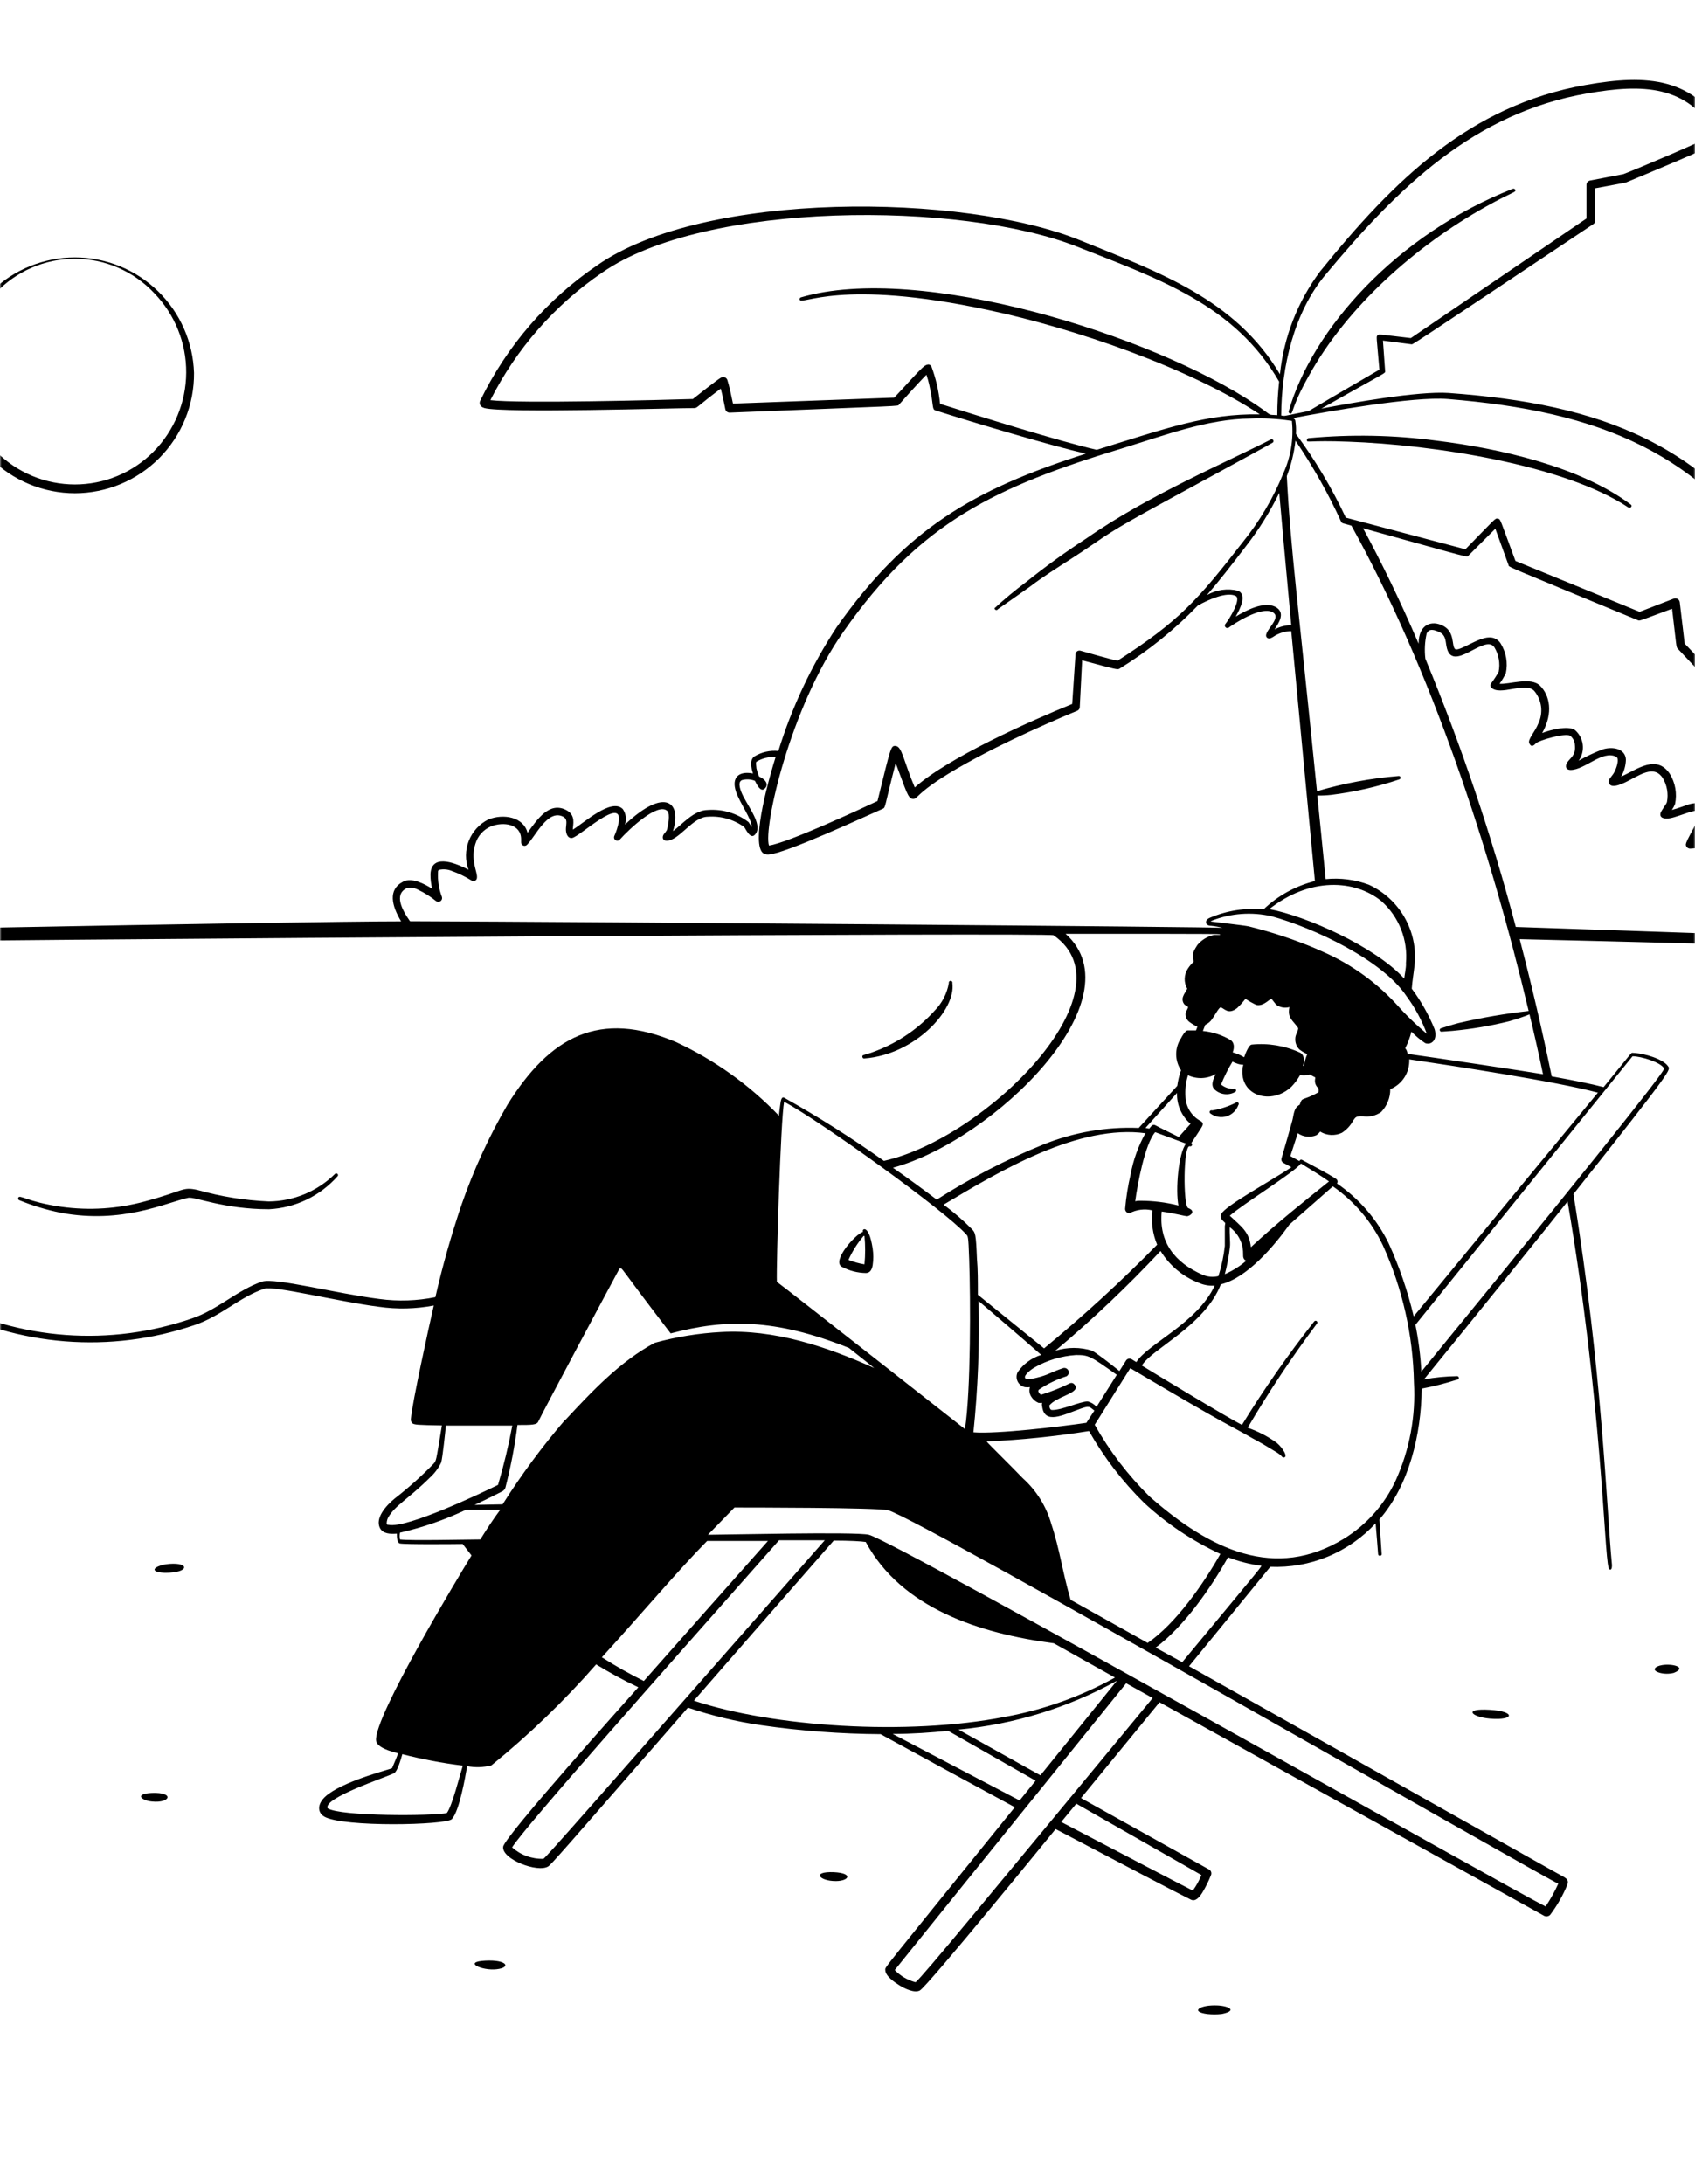 <svg width="510" height="657" viewBox="0 0 510 657" fill="none" xmlns="http://www.w3.org/2000/svg">
<mask id="mask0_127_1169" style="mask-type:alpha" maskUnits="userSpaceOnUse" x="0" y="0" width="510" height="657">
<rect width="510" height="656.368" rx="15" fill="white"/>
</mask>
<g mask="url(#mask0_127_1169)">
<path fill-rule="evenodd" clip-rule="evenodd" d="M18.305 364.881C36.812 368.321 49.885 361.853 56.627 360.374C58.588 359.961 67.257 363.814 80.948 363.814C84.877 363.614 88.726 362.632 92.27 360.925C95.815 359.218 98.982 356.82 101.588 353.873C102.035 353.357 101.209 352.703 100.762 353.219C95.455 358.445 88.326 361.405 80.879 361.475C73.638 361.161 66.457 360.006 59.482 358.035C54.769 356.969 55.492 358.276 43.555 361.475C35.401 363.696 26.883 364.246 18.512 363.092C7.916 361.578 5.921 359.205 5.474 360.409C5.428 360.541 5.435 360.686 5.492 360.814C5.55 360.942 5.654 361.043 5.784 361.097C9.829 362.75 14.021 364.017 18.305 364.881ZM260.172 318.441C275.342 317.237 287.692 303.855 286.556 295.771C286.577 295.69 286.579 295.605 286.562 295.523C286.545 295.44 286.51 295.363 286.458 295.297C286.407 295.231 286.341 295.177 286.265 295.14C286.19 295.103 286.107 295.084 286.023 295.084C285.939 295.084 285.857 295.103 285.781 295.14C285.706 295.177 285.64 295.231 285.589 295.297C285.537 295.363 285.501 295.44 285.484 295.523C285.467 295.605 285.469 295.69 285.49 295.771C284.94 298.937 283.426 301.856 281.156 304.13C276.42 309.374 270.532 313.449 263.956 316.033C259.931 317.649 259.346 317.202 259.484 317.993C259.49 318.073 259.514 318.149 259.554 318.218C259.595 318.286 259.65 318.344 259.717 318.387C259.784 318.431 259.859 318.458 259.938 318.467C260.017 318.476 260.097 318.467 260.172 318.441ZM-32.641 375.854C-32.509 375.809 -32.4 375.712 -32.339 375.586C-32.278 375.461 -32.269 375.316 -32.314 375.183C-32.36 375.051 -32.456 374.942 -32.582 374.881C-32.708 374.82 -32.853 374.811 -32.985 374.857C-41.464 376.693 -50.237 376.693 -58.716 374.857C-62.363 373.928 -62.569 373.171 -62.947 373.859C-63.014 373.979 -63.033 374.12 -63.002 374.254C-62.97 374.387 -62.889 374.504 -62.776 374.581C-54.76 380.361 -41.379 380.12 -32.641 375.854ZM388.105 124.39C389.241 124.769 388.105 123.221 393.781 113.107C405.305 92.226 426.014 73.925 447.032 62.195C455.529 57.448 456.252 57.929 455.908 57.069C455.841 56.944 455.731 56.846 455.598 56.795C455.465 56.745 455.319 56.744 455.185 56.794C420.132 70.554 394.813 99.106 387.761 123.702C387.735 123.77 387.722 123.842 387.725 123.915C387.729 123.987 387.747 124.058 387.779 124.123C387.812 124.188 387.858 124.245 387.914 124.291C387.97 124.337 388.035 124.371 388.105 124.39ZM490.686 151.807C475.447 140.386 451.298 134.917 432.206 132.577C419.456 130.879 406.554 130.625 393.747 131.821C393.675 131.825 393.604 131.844 393.539 131.875C393.474 131.907 393.415 131.951 393.367 132.006C393.32 132.06 393.283 132.123 393.259 132.192C393.236 132.261 393.226 132.333 393.231 132.405C393.231 133.334 393.437 132.405 405.752 132.887C431.002 133.781 470.562 139.767 489.929 152.667C490.652 153.045 491.271 152.185 490.686 151.807ZM371.8 331.788C369.568 332.91 367.178 333.687 364.713 334.093C364.65 334.063 364.582 334.047 364.512 334.044C364.442 334.041 364.373 334.052 364.307 334.076C364.242 334.099 364.182 334.136 364.13 334.183C364.079 334.23 364.037 334.287 364.008 334.351C363.979 334.414 363.962 334.482 363.959 334.552C363.956 334.622 363.967 334.691 363.991 334.757C364.015 334.822 364.052 334.882 364.099 334.934C364.146 334.985 364.203 335.026 364.266 335.056C364.95 335.554 365.741 335.886 366.576 336.025C367.411 336.163 368.267 336.105 369.076 335.855C369.884 335.604 370.623 335.168 371.233 334.581C371.844 333.995 372.309 333.274 372.591 332.476C372.682 332.371 372.728 332.234 372.718 332.095C372.709 331.957 372.644 331.827 372.539 331.736C372.434 331.645 372.298 331.599 372.159 331.609C372.02 331.618 371.891 331.683 371.8 331.788ZM-50.942 483.32C-57.444 483.905 -56.308 486.76 -49.807 485.865C-43.305 484.971 -46.779 482.941 -50.942 483.32ZM50.951 470.523C50.268 470.576 49.589 470.679 48.921 470.833C45.206 471.865 46.032 473.137 49.712 473.206C56.868 473.241 57.281 470.041 50.951 470.523ZM-54.451 557.899C-57.272 557.899 -60.849 559.447 -56.171 560.41C-55.03 560.579 -53.871 560.579 -52.731 560.41C-47.88 559.241 -51.905 557.83 -54.451 557.899ZM45.688 539.426C40.356 539.667 42.489 541.697 45.688 542.006C51.261 542.591 52.636 539.151 45.688 539.426ZM145.998 589.891C139.118 590.235 144.966 592.987 149.438 592.471C153.91 591.955 152.568 589.547 145.998 589.891ZM250.918 563.265C244.038 562.99 246.48 565.983 251.537 565.949C255.493 565.914 256.835 563.575 250.918 563.265ZM365.367 603.341C360.861 603.341 358.177 605.233 363.234 605.921C364.675 606.076 366.128 606.076 367.569 605.921C372.797 604.889 369.392 603.273 365.367 603.341ZM448.305 517.066C455.805 517.685 455.977 514.865 448.305 514.417C440.015 513.901 442.767 516.619 448.305 517.066ZM500.112 500.967C497.979 501.311 496.672 502.515 499.458 503.306C500.824 503.65 502.254 503.65 503.621 503.306C507.749 501.655 503.311 500.451 500.112 500.967ZM22.537 148.401C27.27 148.392 31.955 147.448 36.323 145.622C40.69 143.796 44.653 141.124 47.984 137.761C51.316 134.398 53.949 130.409 55.733 126.025C57.518 121.64 58.418 116.946 58.381 112.213C58.093 102.894 54.188 94.053 47.494 87.563C40.8 81.073 31.843 77.444 22.519 77.444C13.196 77.444 4.239 81.073 -2.455 87.563C-9.149 94.053 -13.054 102.894 -13.343 112.213C-13.379 116.949 -12.478 121.646 -10.692 126.033C-8.905 130.419 -6.269 134.41 -2.934 137.773C0.401 141.137 4.368 143.808 8.74 145.632C13.111 147.456 17.8 148.397 22.537 148.401ZM-1.372 88.236C1.689 84.959 5.391 82.346 9.504 80.56C13.616 78.773 18.052 77.852 22.537 77.852C27.02 77.852 31.457 78.773 35.569 80.56C39.682 82.346 43.384 84.959 46.444 88.236C52.64 94.642 56.08 103.219 56.029 112.131C55.977 121.043 52.438 129.58 46.169 135.914C43.074 139.032 39.392 141.507 35.336 143.196C31.28 144.885 26.93 145.754 22.537 145.754C18.143 145.754 13.793 144.885 9.737 143.196C5.681 141.507 1.999 139.032 -1.096 135.914C-7.365 129.58 -10.904 121.043 -10.956 112.131C-11.007 103.219 -7.567 94.642 -1.372 88.236ZM388.621 126.764L388.587 126.695V126.729L388.621 126.764ZM300.282 183.249C300.282 183.249 309.123 177.091 309.845 176.541C313.595 173.651 318.204 170.761 321.885 168.388C331.689 162.093 331.311 161.508 344.417 154.249C348.201 152.117 380.159 134.813 382.945 133.162C383.055 133.085 383.133 132.97 383.164 132.839C383.195 132.708 383.177 132.571 383.114 132.452C383.05 132.334 382.946 132.242 382.819 132.196C382.693 132.149 382.555 132.15 382.429 132.199C369.804 138.701 345.243 149.124 326.977 161.921C320.671 166.016 314.575 170.425 308.71 175.13C305.425 177.581 302.267 180.199 299.25 182.973C299.248 183.096 299.287 183.216 299.361 183.314C299.435 183.412 299.54 183.482 299.659 183.514C299.777 183.546 299.903 183.537 300.016 183.489C300.129 183.441 300.223 183.356 300.282 183.249ZM253.326 381.152C255.542 382.331 258.006 382.968 260.516 383.009C261.616 383.009 262.339 382.218 262.58 380.601C262.821 378.971 262.821 377.313 262.58 375.682C261.41 367.908 259.14 369.8 259.656 370.625C257.454 371.21 250.092 379.466 253.326 381.152ZM259.862 371.829C259.9 371.845 259.941 371.854 259.983 371.854C260.024 371.854 260.065 371.845 260.103 371.829C260.384 374.678 260.384 377.547 260.103 380.395C258.451 380.134 256.835 379.684 255.287 379.053C256.462 376.441 258.003 374.008 259.862 371.829Z" fill="black"/>
<path fill-rule="evenodd" clip-rule="evenodd" d="M441.907 167.08L449.923 159.065L453.879 169.969C454.154 170.726 451.333 169.419 492.785 186.585C493.439 186.86 493.026 186.86 503.105 183.145C504.481 194.875 504.343 194.669 504.79 195.15C507.543 198.074 529.215 221.088 532.311 223.737C538.193 228.931 551.059 192.261 538.709 172.756C513.666 133.368 481.88 121.569 435.853 118.232C426.771 117.613 406.544 121.225 397.566 122.945C417.724 111.489 416.83 112.453 416.761 111.593L416.107 102.477L424.639 103.577C425.189 103.577 421.646 105.985 479.3 67.492C480.126 66.941 479.919 67.492 479.919 56.656C487.969 55.142 488.967 55.005 489.311 54.867C492.338 53.594 516.108 43.825 518.757 41.898C519.082 41.704 519.321 41.392 519.423 41.028C519.526 40.663 519.484 40.273 519.307 39.937C509.847 23.288 495.709 22.256 477.133 25.558C442.182 31.716 419.41 54.213 397.222 81.63C390.463 90.667 386.279 101.366 385.113 112.59C371.663 89.955 348.615 81.871 324.844 72.239C289.859 58.101 211.909 57.241 179.711 79.807C164.598 90.072 152.45 104.13 144.485 120.571C144.21 121.121 144.141 122.325 145.758 122.773C151.503 124.355 202.999 122.773 208.985 122.773C209.811 122.773 209.845 122.188 216.863 116.925C217.344 118.748 217.929 121.465 218.239 123.117C218.303 123.42 218.474 123.69 218.72 123.879C218.966 124.068 219.27 124.164 219.58 124.149C273.244 121.981 269.976 122.291 270.492 121.741C270.492 121.741 276.168 115.308 278.748 112.762C279.078 113.721 279.353 114.697 279.574 115.686C281.053 122.188 280.296 123.117 281.5 123.495C292.302 126.935 315.281 133.815 326.702 136.498C292.783 147.3 272.556 159.168 251.744 188.683C244.174 200.215 238.268 212.757 234.2 225.938C231.677 225.689 229.141 226.268 226.976 227.589C225.497 228.587 226.013 231.029 226.563 232.715C222.332 231.889 220.027 233.85 221.438 238.15C222.573 241.59 226.185 246.372 226.185 248.814C225.944 248.47 225.359 247.507 225.222 247.335C221.744 244.673 217.413 243.375 213.044 243.689C208.779 243.689 205.304 248.023 202.483 250.053C205.201 241.521 200.282 236.568 188.035 248.092C188.307 247.316 188.389 246.487 188.275 245.673C188.162 244.86 187.855 244.085 187.382 243.413C183.942 239.973 175.686 247.61 172.349 249.605C172.349 248.195 173.415 245.237 170.319 243.689C165.331 241.177 161.788 246.269 158.727 250.569C157.557 245.787 151.503 244.721 146.927 246.544C144.244 247.89 142.153 250.179 141.055 252.973C139.956 255.766 139.928 258.867 140.976 261.68C135.851 258.997 129.762 257.242 129.521 263.021C129.51 264.494 129.683 265.961 130.037 267.39C127.629 265.877 123.914 263.95 121.368 265.223C116.552 267.665 117.928 272.585 120.68 277.194C90.58 277.194 -90.777 280.634 -106.36 281.494C-106.647 281.561 -106.903 281.724 -107.086 281.955C-107.269 282.186 -107.369 282.472 -107.369 282.767C-107.369 283.062 -107.269 283.348 -107.086 283.579C-106.903 283.81 -106.647 283.973 -106.36 284.04C44.175 282.182 315.591 280.6 317.001 281.391C341.081 298.109 296.705 342.451 265.951 349.262C256.301 342.397 246.288 336.059 235.955 330.273C235.095 329.826 234.923 331.271 234.785 332.234C234.647 333.197 234.51 334.229 234.372 335.674C225.515 326.434 215.017 318.921 203.412 313.521C180.502 303.82 165.572 311.629 152.672 332.406C147.133 341.916 142.525 351.939 138.912 362.334C135.796 371.503 133.156 380.826 131 390.267C125.463 391.387 119.777 391.573 114.179 390.817C101.313 389.201 82.668 384.316 78.85 385.589C71.488 388.065 65.399 394.12 57.763 396.665C45.544 400.889 32.593 402.579 19.7 401.632C6.807 400.686 -5.758 397.123 -17.229 391.161C-20.669 389.51 -42.548 396.39 -47.501 397.422C-59.748 399.899 -90.949 392.193 -108.837 378.846C-108.951 378.79 -109.082 378.775 -109.206 378.805C-109.33 378.834 -109.44 378.906 -109.517 379.007C-109.594 379.109 -109.634 379.234 -109.629 379.362C-109.624 379.489 -109.575 379.611 -109.49 379.706C-91.327 393.466 -59.885 401.378 -47.192 398.901C-44.096 398.282 -20.36 391.505 -18.021 392.675C-6.352 398.82 6.447 402.523 19.595 403.559C32.743 404.594 45.964 402.939 58.451 398.695C66.431 396.046 72.211 390.129 79.572 387.721C82.496 386.758 101.795 391.609 113.972 393.157C119.47 393.953 125.063 393.826 130.519 392.778C129.005 399.349 123.983 422.293 123.639 426.8C123.598 427.035 123.607 427.276 123.666 427.508C123.726 427.739 123.833 427.955 123.983 428.141C124.567 428.692 125.668 428.726 132.961 428.864C131.103 440.216 131.275 439.356 130.45 440.388C126.791 444.156 122.871 447.662 118.719 450.88C116.139 453.013 112.837 456.693 114.316 459.721C115.211 461.475 117.447 461.578 119.407 461.406C119.407 462.335 119.407 464.124 120.302 464.365C121.815 464.709 136.676 464.571 139.222 464.537L141.871 467.977C138.052 474.169 112.527 516.446 113.147 523.636C113.353 525.769 117.515 526.904 119.786 527.523C119.339 528.693 118.891 529.862 118.479 530.757C118.066 531.651 118.135 531.685 117.963 531.961C117.791 532.236 104.822 535.401 98.939 539.666C95.087 542.418 95.499 545.377 97.563 546.546C103.205 549.814 134.234 549.126 135.954 547.303C138.224 544.895 139.979 534.678 140.563 531.376C142.982 531.836 145.473 531.754 147.856 531.135C159.202 521.922 169.744 511.761 179.367 500.76C183.357 503.202 187.588 505.541 192.06 507.64C188.62 511.527 151.778 552.601 151.399 555.593C150.883 559.343 161.719 563.505 164.919 561.545C165.882 560.925 168.359 558.105 206.99 513.763C214.175 516.196 221.567 517.969 229.075 519.061C240.959 520.77 252.947 521.666 264.954 521.744C278.507 529.174 294.882 538.084 305.339 543.725C264.403 594.362 266.364 591.713 266.364 592.677C266.364 594.5 269.082 596.357 270.63 597.321C272.178 598.284 275.136 599.729 276.753 598.869C279.127 597.561 315.797 552.532 317.62 550.296C337.228 560.616 353.878 569.353 358.281 571.521C359.691 572.243 360.861 570.833 361.721 569.491C362.772 567.761 363.67 565.942 364.404 564.056C364.502 563.765 364.498 563.449 364.392 563.161C364.285 562.873 364.083 562.63 363.819 562.473L325.257 540.973L348.89 512.146L464.68 576.44C464.966 576.563 465.281 576.599 465.587 576.544C465.893 576.489 466.176 576.345 466.4 576.13C468.534 573.308 470.292 570.221 471.629 566.945C472.042 565.673 471.354 565.225 470.494 564.675C470.322 564.675 401.9 526.078 357.765 501.31L382.223 471.382C388.136 471.629 394.032 470.588 399.502 468.331C404.973 466.074 409.888 462.655 413.906 458.31C414.25 462.301 414.491 465.465 414.663 467.667C414.693 467.785 414.762 467.89 414.858 467.965C414.955 468.04 415.074 468.081 415.196 468.081C415.318 468.081 415.437 468.04 415.533 467.965C415.63 467.89 415.699 467.785 415.729 467.667C415.523 464.227 415.282 460.787 415.041 457.141C424.019 446.821 427.631 431.513 427.769 417.787C431.379 417.113 434.941 416.205 438.433 415.069C438.57 415.069 438.701 415.015 438.798 414.918C438.895 414.822 438.949 414.69 438.949 414.553C438.949 414.417 438.895 414.285 438.798 414.189C438.701 414.092 438.57 414.037 438.433 414.037C435.087 414.081 431.75 414.403 428.457 415.001C442.699 397.56 467.467 366.841 471.663 361.474C481.983 421.743 482.671 467.461 483.978 471.554C483.978 472.277 485.011 472.827 485.011 471.107C485.026 471.016 485.026 470.923 485.011 470.832C483.325 453.219 482.155 412.868 473.418 359.273C503.931 320.848 502.589 321.914 501.901 320.813C500.525 318.715 495.021 316.892 491.168 316.754C490.79 316.754 491.478 316.032 482.499 327.074C478.819 326.111 473.383 325.01 466.882 323.841C464.061 310.081 460.896 296.561 457.25 282.561C533.239 284.349 529.146 284.659 529.73 283.696L533.48 284.04C533.561 284.061 533.646 284.063 533.728 284.046C533.811 284.028 533.888 283.993 533.954 283.941C534.02 283.89 534.074 283.824 534.111 283.749C534.148 283.673 534.167 283.591 534.167 283.507C534.167 283.423 534.148 283.34 534.111 283.265C534.074 283.189 534.02 283.123 533.954 283.072C533.888 283.02 533.811 282.985 533.728 282.968C533.646 282.951 533.561 282.953 533.48 282.973L529.696 282.629C529.868 277.641 529.146 272.619 524.433 270.899C527.357 269.454 532.138 267.459 530.178 263.778C528.217 260.097 523.298 264.019 521.337 263.778C520.993 261.508 524.777 254.181 517.897 252.461C515.381 252.443 512.867 252.558 510.363 252.805C511.636 250.5 514.147 246.406 513.803 243.895C513.494 242.278 512.118 241.005 508.368 241.934C507.611 242.141 504.928 243.207 503.036 243.689C503.419 243.128 503.742 242.528 503.999 241.9C504.653 238.782 504.087 235.532 502.417 232.818C498.426 226.867 492.613 231.442 487.763 233.678C488.667 232.106 489.164 230.332 489.207 228.518C489.035 225.285 485.389 224.528 482.327 225.422C479.799 226.375 477.349 227.525 475 228.862C476.003 227.455 476.439 225.722 476.223 224.007C476.006 222.292 475.152 220.722 473.831 219.609C471.732 218.233 466.434 219.609 464.027 220.537C467.467 214.414 466.228 209.151 463.407 206.33C460.587 203.509 454.085 205.986 451.195 205.711C451.923 204.705 452.556 203.634 453.087 202.512C453.74 199.438 453.173 196.231 451.505 193.568C451.141 192.992 450.631 192.523 450.026 192.209C449.422 191.895 448.745 191.747 448.065 191.779C444.625 191.779 438.743 196.32 437.745 195.219C436.747 194.118 437.745 190.197 434.305 188.339C430.865 186.481 426.84 187.72 426.84 193.671C420.958 179.911 415.247 168.421 410.122 158.927C443.696 168.215 441.288 167.768 441.907 167.08ZM134.44 545.48C130.587 546.374 102.311 546.546 98.561 544.035C97.254 540.87 116.174 534.747 118.582 533.474C119.579 532.924 120.543 529.518 121.059 527.764C127.042 529.312 133.121 530.461 139.256 531.204C138.465 533.681 136.023 543.485 134.44 545.48ZM398.701 82.8C420.889 56.105 443.696 33.986 477.58 28.104C494.436 25.18 507.474 25.558 516.383 40.213C511.808 42.689 493.267 50.533 488.451 52.39L478.406 54.317C478.111 54.378 477.845 54.537 477.652 54.768C477.458 54.999 477.348 55.288 477.339 55.589V65.737L424.501 101.72C414.628 100.585 414.938 100.481 414.491 100.894C414.043 101.307 414.147 100.894 415.041 111.214C412.702 112.59 401.831 118.885 393.782 123.667C385.079 125.387 387.074 125.181 385.491 125.009C385.56 110.423 389.344 94.049 398.701 82.8ZM282.842 121.5C282.473 117.665 281.606 113.896 280.262 110.285C280.181 110.126 280.064 109.987 279.921 109.88C279.778 109.773 279.612 109.699 279.436 109.666C278.645 109.666 278.026 110.182 277.372 110.801C275.171 112.9 270.492 118.197 269.047 119.642L220.543 121.431C220.234 119.883 219.374 115.858 218.858 114.345C218.798 114.156 218.696 113.983 218.56 113.839C218.423 113.695 218.256 113.584 218.07 113.515C217.885 113.445 217.686 113.419 217.488 113.437C217.291 113.456 217.101 113.519 216.931 113.622C215.865 114.173 209.432 119.298 208.469 120.055C199.559 120.33 156.353 121.465 147.547 120.399C155.337 104.965 166.912 91.757 181.19 82.009C212.115 60.44 289.24 60.44 324.053 74.2C348.408 83.832 371.491 91.606 384.872 114.826C384.501 118.173 384.318 121.538 384.322 124.905C381.054 124.665 383.324 125.421 377.82 121.706C346.86 100.825 276.547 78.947 240.977 89.473C240.842 89.514 240.728 89.604 240.658 89.725C240.588 89.847 240.566 89.99 240.599 90.127C241.149 92.088 252.329 83.625 297.427 93.292C323.331 98.796 358.075 110.767 379.059 124.665C363.063 124.424 351.057 128.827 329.97 135.329C319.478 132.989 293.024 124.733 282.842 121.5ZM253.808 190.025C276.856 157.035 299.56 146.44 338.329 134.675C350.335 130.994 363.544 126.006 376.169 125.937C380.193 125.763 384.224 125.971 388.209 126.557C388.209 126.557 388.828 126.557 388.725 126.763C389.255 132.105 388.365 137.493 386.145 142.381C383.09 149.899 378.94 156.924 373.83 163.227C360.448 180.427 354.807 186.894 336.231 198.797C334.27 198.384 326.943 196.32 325.085 195.769C324.916 195.723 324.739 195.715 324.567 195.746C324.395 195.777 324.232 195.846 324.09 195.948C323.948 196.05 323.831 196.183 323.747 196.337C323.663 196.491 323.615 196.661 323.606 196.836L322.608 211.8C309.983 216.925 285.353 227.899 275.239 236.912C271.799 228.828 271.421 224.425 269.357 224.425C268.05 224.425 268.05 224.631 264.025 241.005C258.831 243.448 237.09 253.561 231.379 254.387C229.625 249.158 237.64 212.969 253.808 190.025ZM383.634 182.525C380.194 180.874 374.931 183.626 371.8 185.518C373.176 183.076 375.24 179.017 372.557 177.744C369.365 176.937 365.984 177.406 363.131 179.051C366.743 174.889 370.424 170.176 374.999 164.19C378.834 159.244 382.154 153.919 384.906 148.297C385.56 155.9 386.833 169.935 388.519 188.064C386.767 188.113 385.049 188.56 383.496 189.371C384.528 187.72 387.143 184.28 383.634 182.525ZM123.363 277.16C120.921 273.72 118.547 269.145 122.297 267.253C123.454 266.938 124.688 267.086 125.737 267.665C127.693 268.586 129.529 269.742 131.207 271.105C131.401 271.25 131.636 271.329 131.878 271.331C132.12 271.332 132.356 271.256 132.552 271.114C132.748 270.972 132.893 270.771 132.967 270.541C133.04 270.31 133.038 270.062 132.961 269.833C132.05 267.466 131.651 264.934 131.791 262.402C131.791 262.058 131.791 261.783 132.239 261.68C133.498 261.424 134.805 261.556 135.988 262.058C138.049 262.788 140.022 263.746 141.871 264.913C142.048 265.016 142.25 265.07 142.455 265.07C142.661 265.07 142.862 265.016 143.04 264.913C144.795 263.778 141.114 259.616 143.04 253.871C143.382 252.712 143.976 251.642 144.779 250.738C145.581 249.834 146.573 249.119 147.684 248.642C151.571 247.094 156.766 247.954 156.8 252.461V253.424C156.796 253.633 156.855 253.839 156.971 254.013C157.086 254.188 157.251 254.323 157.445 254.402C157.64 254.48 157.853 254.498 158.057 254.452C158.261 254.406 158.447 254.3 158.589 254.146C161.169 251.566 164.781 243.413 169.391 245.684C170.801 246.406 170.388 247.61 170.285 249.124C170.182 250.637 170.732 252.289 172.108 252.117C174.31 251.841 187.416 239.251 186.178 247.266C185.898 248.762 185.436 250.218 184.802 251.601C184.727 251.811 184.725 252.04 184.796 252.251C184.867 252.462 185.007 252.644 185.193 252.767C185.379 252.889 185.601 252.946 185.823 252.928C186.045 252.91 186.255 252.818 186.419 252.667C189.274 249.468 198.011 241.212 200.832 244.033C201.692 244.893 201.039 248.539 200.626 249.777C200.372 250.21 200.072 250.614 199.731 250.981C199.112 251.91 199.422 252.942 200.557 252.942C204.375 252.942 208.366 245.718 213.01 245.718C216.895 245.44 220.755 246.536 223.915 248.814C224.259 249.158 225.703 252.598 227.079 251.188C229.659 248.642 225.703 243.551 223.639 239.595C222.917 238.15 221.713 235.364 223.227 234.71C224.522 234.352 225.898 234.424 227.148 234.917C227.767 236.189 228.868 238.357 230.038 237.325C231.207 236.293 230.863 234.779 228.387 233.609C228.056 232.818 227.791 232.002 227.595 231.167C227.595 230.685 227.32 229.447 227.595 229.172C229.333 228.125 231.35 227.633 233.375 227.761C231.827 232.646 225.875 252.942 229.453 256.554C229.931 256.957 230.549 257.155 231.173 257.105C236.264 256.864 260.929 245.34 265.573 243.345C266.536 242.897 265.986 243.104 269.495 229.585C272.694 237.978 273.141 240.352 274.758 240.386C276.375 240.421 275.549 237.737 293.953 227.899C308.126 220.331 324.087 213.864 324.087 213.864C324.302 213.782 324.49 213.642 324.629 213.46C324.769 213.278 324.855 213.06 324.879 212.832L325.601 198.659C335.921 201.445 336.265 201.549 336.85 201.17C345.469 195.853 353.385 189.473 360.414 182.181C363.854 180.255 369.186 177.985 371.8 179.292C373.555 180.186 369.977 186.172 368.635 187.823C368.553 187.967 368.521 188.134 368.543 188.298C368.565 188.463 368.641 188.615 368.758 188.732C368.875 188.85 369.028 188.925 369.192 188.947C369.356 188.969 369.523 188.937 369.667 188.855C371.353 187.617 379.299 182.388 382.808 184.142C386.317 185.897 379.196 190.506 381.363 191.951C382.017 192.364 382.842 191.779 383.565 191.297C385.064 190.4 386.772 189.914 388.519 189.887C390.514 210.871 392.99 237.118 395.639 265.085C389.84 266.528 384.517 269.456 380.194 273.582C374.677 273.083 369.122 273.957 364.026 276.128C362.237 276.885 362.65 278.57 364.439 278.536C364.026 278.536 365.471 278.536 367.879 279.155C368.773 278.88 178.472 277.332 123.363 277.16ZM385.939 349.744C385.939 349.744 387.074 350.329 388.553 351.189C382.361 355.317 368.739 362.713 367.466 365.224C367.309 365.585 367.278 365.988 367.378 366.368C367.478 366.749 367.702 367.085 368.016 367.322C368.876 368.285 368.67 367.563 368.532 368.905V374.856C368.189 377.939 367.544 380.981 366.606 383.937C365.035 384.315 363.384 384.183 361.893 383.559C353.465 379.878 348.649 373.721 349.543 364.501C353.809 365.121 356.251 365.843 357.077 365.912C357.903 365.981 360.139 364.467 357.524 363.469C355.942 362.885 356.011 343.999 358.04 344.893C358.165 344.918 358.295 344.899 358.407 344.839C358.519 344.779 358.607 344.682 358.656 344.564C358.704 344.446 358.711 344.315 358.674 344.194C358.637 344.072 358.559 343.967 358.453 343.896C361.893 338.667 361.893 338.77 361.893 338.048C361.845 337.873 361.759 337.71 361.64 337.573C361.52 337.436 361.372 337.328 361.205 337.257C359.901 336.553 358.801 335.525 358.012 334.271C357.222 333.018 356.77 331.581 356.699 330.101C356.533 327.872 356.789 325.631 357.455 323.497C358.769 324.111 360.211 324.4 361.66 324.34C363.108 324.28 364.522 323.873 365.78 323.153C365.058 324.632 364.267 326.386 365.299 327.625C366.099 328.45 367.15 328.989 368.289 329.157C369.427 329.325 370.588 329.113 371.594 328.553C371.657 328.529 371.715 328.492 371.764 328.444C371.813 328.397 371.852 328.341 371.879 328.279C371.906 328.216 371.921 328.149 371.922 328.081C371.923 328.013 371.911 327.946 371.886 327.883C371.861 327.819 371.824 327.762 371.777 327.713C371.73 327.664 371.674 327.625 371.611 327.598C371.549 327.57 371.482 327.556 371.414 327.554C371.346 327.553 371.279 327.565 371.215 327.59C369.824 327.644 368.463 327.178 367.397 326.283C368.354 323.9 369.505 321.599 370.837 319.403C374.518 321.226 374.277 319.403 373.864 321.261C372.867 329.861 382.671 332.613 388.622 326.902C389.609 325.865 390.464 324.709 391.167 323.462C392.154 323.664 393.177 323.592 394.126 323.256C396.018 324.46 395.777 323.772 395.674 324.804C395.606 325.292 395.665 325.789 395.846 326.247C396.027 326.705 396.323 327.108 396.706 327.418C396.777 327.816 396.777 328.224 396.706 328.622C391.615 331.477 391.924 329.792 391.064 332.372C389.241 333.335 389.31 335.296 388.863 337.05C388.656 337.841 386.454 345.65 385.594 348.471C385.525 348.688 385.52 348.922 385.581 349.142C385.642 349.362 385.767 349.559 385.939 349.709V349.744ZM370.011 369.214C371.912 370.607 373.253 372.632 373.795 374.925C374.277 377.333 373.795 377.917 374.277 378.743C374.445 379.001 374.684 379.204 374.965 379.328C373.034 380.984 370.866 382.341 368.532 383.353C369.248 380.63 369.765 377.859 370.08 375.062C370.218 373.824 369.908 371.244 370.011 369.18V369.214ZM370.011 365.774C373.864 362.334 389.516 352.668 391.443 350.053C393.885 351.533 397.566 353.803 399.871 355.454C392.991 360.958 384.081 368.045 376.375 375.234C375.894 370.487 373.348 368.939 370.149 365.877L370.011 365.774ZM297.049 433.68C307.305 433.212 317.527 432.167 327.665 430.549C332.172 438.499 337.764 445.781 344.28 452.187C351.078 458.455 358.807 463.63 367.191 467.529C362.134 476.473 353.809 488.479 345.312 494.293L322.127 481.324C319.753 473.309 318.893 466.222 316.313 458.482C314.804 453.175 311.822 448.404 307.713 444.722C304.72 441.557 297.393 434.402 296.911 433.749C296.43 433.095 296.877 433.852 297.049 433.68ZM326.874 428.073C319.512 429.173 299.698 431.513 292.887 430.928C294.247 417.799 294.764 404.597 294.435 391.402C299.595 395.84 306.578 401.722 313.286 407.639C310.409 408.528 307.913 410.357 306.199 412.833C305.984 413.268 305.871 413.745 305.87 414.23C305.869 414.715 305.979 415.193 306.191 415.628C306.404 416.064 306.714 416.445 307.097 416.741C307.48 417.038 307.926 417.243 308.401 417.34C308.891 417.41 309.39 417.41 309.88 417.34C309.733 417.83 309.696 418.346 309.773 418.852C309.851 419.358 310.04 419.84 310.327 420.264C310.833 421.056 311.564 421.679 312.426 422.053C312.801 422.123 313.186 422.123 313.561 422.053C313.477 422.391 313.477 422.746 313.561 423.085C314.249 428.726 319.787 425.733 325.085 423.841C327.699 422.947 327.665 423.085 329.282 424.392L326.874 428.073ZM354.669 362.713C350.836 361.735 346.894 361.25 342.939 361.268C341.356 361.268 341.528 361.646 341.597 361.268C342.182 356.727 344.487 344.068 347.583 340.628L356.871 344.068C354.6 346.854 353.603 358 354.6 362.85L354.669 362.713ZM354.669 342.073C353.568 341.522 348.683 339.149 347.789 338.633C346.895 338.117 346.516 338.633 345.794 339.561L344.659 339.355L354.153 328.829C354.087 330.582 354.418 332.329 355.121 333.937C355.823 335.545 356.88 336.974 358.212 338.117L354.669 342.073ZM344.659 340.903C342.5 344.771 340.99 348.966 340.186 353.321C339.392 356.718 338.84 360.167 338.535 363.641C338.526 363.819 338.553 363.996 338.614 364.163C338.676 364.329 338.771 364.482 338.893 364.611C339.015 364.739 339.163 364.842 339.326 364.912C339.489 364.982 339.665 365.018 339.843 365.017C341.956 363.908 344.401 363.603 346.723 364.157C346.314 367.664 346.811 371.218 348.167 374.477C337.385 385.47 326.028 395.885 314.146 405.678L294.228 389.545C294.228 385.485 294.228 381.77 293.953 378.777C293.643 371.003 293.437 370.934 292.474 369.833C289.813 367.151 286.949 364.679 283.908 362.437C301.005 352.221 324.5 338.151 344.831 340.972L344.659 340.903ZM327.287 421.64C324.982 421.64 319.478 424.289 316.554 424.22C315.935 424.22 315.763 423.463 315.728 422.844C317.895 420.229 323.743 419.404 323.743 417.305C323.743 417.305 323.159 415.62 321.851 416.205C319.064 417.594 316.164 418.745 313.183 419.645C312.922 419.432 312.701 419.176 312.529 418.888C312.254 418.372 312.529 418.269 312.529 418.131C315.104 416.38 317.92 415.012 320.888 414.072C321.171 413.914 321.387 413.659 321.496 413.355C321.606 413.05 321.602 412.716 321.484 412.414C321.367 412.113 321.144 411.863 320.858 411.713C320.571 411.562 320.24 411.52 319.925 411.595C316.141 412.868 316.003 413.349 313.045 414.209C312.116 414.45 308.848 415.413 308.435 414.553C308.023 413.693 310.293 411.973 311.256 411.423C315.084 409.25 319.352 407.969 323.743 407.673C327.596 407.673 327.975 407.914 336.024 413.625L329.935 423.257C329.234 422.465 328.311 421.902 327.287 421.64ZM328.697 406.401C325.059 405.253 321.155 405.253 317.517 406.401C328.672 397.037 339.252 387.008 349.199 376.369C351.893 380.773 355.97 384.16 360.792 386.001C362.265 386.638 363.87 386.909 365.471 386.793C360.345 398.007 345.381 404.268 341.906 409.806L340.496 408.946C340.221 408.777 339.891 408.722 339.576 408.793C339.262 408.864 338.987 409.054 338.811 409.325L336.815 412.489C333.754 410.013 329.97 407.123 328.697 406.435V406.401ZM390.617 309.255C390.617 310.425 389.688 311.181 389.723 312.695C389.716 313.265 389.825 313.83 390.044 314.357C390.263 314.883 390.586 315.359 390.995 315.757C391.5 316.152 392.041 316.498 392.612 316.789C392.874 316.88 393.11 317.033 393.3 317.236C392.831 318.336 392.507 319.492 392.337 320.676H392.062C392.647 318.853 392.302 317.236 391.133 316.685C386.605 314.612 381.606 313.781 376.651 314.277C375.756 314.277 374.655 317.133 374.346 318.096C373.276 317.44 372.117 316.942 370.906 316.617C371.525 314.965 371.284 313.589 370.252 312.901C367.708 311.402 364.867 310.474 361.927 310.184L362.65 308.326C363.513 307.954 364.244 307.331 364.748 306.537C365.539 305.471 366.915 302.788 367.363 303.097C368.395 303.407 369.564 305.368 372.213 303.304C373.123 302.443 373.962 301.511 374.724 300.517C375.765 301.189 376.844 301.798 377.958 302.341C380.125 302.822 381.673 300.793 382.567 300.483C383.015 301.033 383.771 302.065 383.978 302.272C384.544 302.689 385.198 302.97 385.889 303.095C386.581 303.221 387.292 303.186 387.968 302.994C387.28 306.365 389 306.916 390.583 309.289L390.617 309.255ZM396.362 285.588C389.677 282.744 382.775 280.444 375.722 278.708C374.311 278.398 364.576 277.297 364.232 277.229L364.645 276.988C370.374 274.751 376.644 274.295 382.636 275.681C395.192 279.121 416.004 288.821 423.228 299.761C425.781 303.215 427.831 307.014 429.317 311.044C425.975 308.242 422.848 305.195 419.96 301.928C413.371 294.828 405.304 289.262 396.327 285.622L396.362 285.588ZM423.056 289.853C423.056 291.401 422.678 292.915 422.506 294.429C413.803 284.831 393.025 275.612 381.914 273.513C394.057 263.881 407.611 264.604 415.591 271.071C418.224 273.401 420.269 276.32 421.56 279.589C422.851 282.859 423.352 286.388 423.022 289.888L423.056 289.853ZM320.613 280.944C371.903 280.944 367.294 280.944 366.915 281.288H365.264C363.31 281.711 361.554 282.777 360.276 284.315C358.453 287.136 358.969 287.033 359.141 289.372C358.486 289.975 357.908 290.657 357.421 291.401C356.83 292.293 356.497 293.33 356.461 294.399C356.424 295.468 356.685 296.526 357.215 297.456C356.905 298.213 356.251 298.969 355.976 299.795C355.814 300.203 355.77 300.649 355.849 301.08C355.928 301.512 356.127 301.913 356.423 302.237C356.662 302.429 356.915 302.601 357.18 302.753C357.303 302.805 357.409 302.888 357.49 302.994C357.318 303.682 356.87 304.198 356.733 304.886C356.683 305.378 356.761 305.874 356.96 306.326C357.159 306.778 357.472 307.171 357.868 307.466C358.621 308.026 359.428 308.51 360.276 308.911L359.863 310.012H357.352C356.664 310.012 355.667 311.732 355.357 312.351C354.404 313.777 353.896 315.453 353.896 317.167C353.896 318.881 354.404 320.557 355.357 321.983C354.819 323.511 354.439 325.09 354.222 326.696L342.629 339.355C332.783 338.964 322.968 340.676 313.836 344.377C302.684 348.894 291.975 354.433 281.844 360.924C277.682 357.759 272.866 354.25 268.669 351.326C299.079 343.07 342.526 300.517 320.613 280.944ZM235.92 331.477C247.203 337.497 284.665 364.57 290.616 371.278C291.27 372.069 291.339 371.278 291.614 378.915C292.027 390.817 292.13 418.303 290.341 429.965C289.343 429.173 236.78 387.859 233.753 385.657C233.547 380.36 234.888 337.119 235.92 331.477ZM116.896 458.757C116.655 458.757 116.483 458.757 116.38 458.551C116.277 458.345 116.38 457.175 116.862 456.453C118.788 453.013 123.191 450.708 129.315 444.585C130.754 443.29 131.924 441.724 132.755 439.975C133.202 438.255 133.959 430.962 134.165 428.898H154.151C153.018 434.918 151.583 440.876 149.851 446.752C144.967 449.16 122.331 459.961 116.896 458.757ZM144.416 463.161C141.458 463.161 123.123 463.573 120.336 463.161C120.214 462.49 120.214 461.802 120.336 461.131C127.181 459.56 133.836 457.253 140.185 454.251H150.505C148.441 457.003 146.48 460.03 144.519 463.161H144.416ZM170.01 427.213C163.137 435.205 156.859 443.69 151.227 452.6L142.799 452.772C147.375 450.639 150.78 448.85 151.227 448.644C151.599 448.405 151.888 448.056 152.053 447.646C153.664 441.422 154.882 435.103 155.699 428.726C160.034 428.726 161.582 428.726 161.995 427.625C163.095 425.217 183.185 387.584 186.419 381.633C187.519 381.633 185.352 379.775 201.795 401.172C218.17 396.837 232.996 396.597 255.425 405.541L263.062 411.595C248.614 405.093 232.962 399.865 216.966 400.759C210.218 401.114 203.528 402.198 197.014 403.993C186.625 409.565 178.231 418.475 170.113 427.213H170.01ZM181.052 498.661C193.367 485.177 203.997 472.483 212.769 463.608H231.07C218.067 478.228 205.063 492.917 193.711 505.748C189.402 503.613 185.21 501.248 181.155 498.661H181.052ZM163.508 559.24C160.041 559.348 156.665 558.116 154.083 555.8C157.867 549.711 198.562 503.925 234.407 463.401H248.167C174.895 546.718 164.437 558.655 163.508 559.24ZM208.779 511.665C221.197 497.389 235.645 480.877 250.85 463.505C255.735 463.505 259.14 463.711 260.482 463.917C271.283 483.869 294.641 491.437 317.07 494.396L335.474 504.716C325.202 510.412 314.071 514.397 302.519 516.515C272.797 522.329 232.308 519.508 208.779 511.665ZM336.059 505.679L313.045 534.128L288.38 520.368C305.114 518.804 321.345 513.803 336.059 505.679ZM268.6 521.675C274.551 521.675 280.09 521.262 285.284 520.746L311.6 535.745L306.784 541.696L268.6 521.675ZM361.48 564.125C360.822 565.787 359.955 567.359 358.9 568.803C355.942 567.324 338.604 558.277 319.306 548.163L323.847 542.659L361.48 564.125ZM275.48 596.392C273.092 595.771 270.924 594.496 269.219 592.711C269.426 592.401 300.179 554.252 338.845 506.436L346.826 510.873C297.015 571.108 277.819 594.431 275.48 596.392ZM468.877 566.705C467.792 569.097 466.515 571.398 465.059 573.585C454.738 568.562 268.979 463.505 261.411 461.75C257.627 460.787 217.413 461.75 213.01 461.75L220.991 453.563C225.153 453.563 264.094 453.563 267.259 454.389C277.579 457.416 467.604 566.705 468.843 566.705H468.877ZM355.735 500.106L347.72 495.703C356.251 489.408 364.335 477.712 369.495 468.527C372.676 469.756 375.989 470.61 379.368 471.073C379.85 471.107 380.847 469.8 355.701 500.106H355.735ZM419.96 445.376C416.599 452.645 411.166 458.761 404.343 462.954C383.703 475.545 364.198 466.394 345.863 450.226C339.393 443.838 333.847 436.578 329.385 428.657L340.083 411.629C372.11 430.584 368.807 428.073 376.96 432.785C377.614 433.129 378.336 433.508 380.056 434.505L383.668 436.673C386.145 438.117 385.491 438.461 386.248 438.496C387.59 438.496 386.248 435.881 384.15 434.093C381.474 432.162 378.53 430.632 375.412 429.552C381.759 418.718 388.719 408.254 396.259 398.213C396.345 398.104 396.385 397.965 396.369 397.826C396.353 397.687 396.282 397.56 396.173 397.474C396.063 397.387 395.924 397.348 395.785 397.364C395.646 397.38 395.52 397.45 395.433 397.56C387.59 407.508 380.33 417.902 373.692 428.692C369.461 426.593 347.617 413.315 343.558 410.838C346.757 405.644 362.443 398.901 367.328 386.414C375.206 384.488 383.29 374.993 387.968 368.423L401.04 356.933C407.506 361.432 412.687 367.538 416.073 374.649C421.974 387.627 425.158 401.675 425.43 415.929C426.01 426.042 424.134 436.146 419.96 445.376ZM491.168 317.786C493.851 317.786 499.734 319.609 500.697 321.467C500.938 321.845 495.227 330.101 427.666 412.661C427.419 407.934 426.821 403.231 425.877 398.592C461.928 354.009 490.171 319.025 491.203 317.786H491.168ZM480.848 328.657C469.462 342.417 449.131 367.116 425.361 396.046C423.568 388.465 421.033 381.08 417.793 373.996C414.25 366.786 408.906 360.613 402.279 356.073C402.42 355.865 402.477 355.611 402.439 355.362C402.4 355.113 402.269 354.888 402.072 354.732C399.32 352.909 394.435 350.432 391.752 348.953C391.679 348.913 391.598 348.892 391.515 348.89C391.432 348.889 391.349 348.907 391.275 348.945C391.201 348.982 391.137 349.036 391.088 349.103C391.039 349.171 391.007 349.249 390.995 349.331L388.243 347.817L390.479 340.937C391.293 341.505 392.238 341.857 393.224 341.96C394.211 342.062 395.208 341.911 396.121 341.522C396.537 341.222 396.908 340.862 397.222 340.456C398.19 341.051 399.29 341.397 400.425 341.463C401.559 341.529 402.693 341.313 403.723 340.834C405.172 339.915 406.358 338.634 407.163 337.119C407.92 336.018 408.058 335.812 410.053 335.846C411.983 336.148 413.955 335.692 415.557 334.573C417.339 332.728 418.327 330.258 418.309 327.693C420.072 326.97 421.568 325.719 422.59 324.111C423.613 322.503 424.112 320.618 424.019 318.715C436.816 320.607 468.12 325.32 480.848 328.76V328.657ZM429.248 190.644C429.97 188.958 431.587 189.44 433.238 190.265C434.89 191.091 434.924 192.605 435.199 194.325C436.713 203.165 446.758 190.403 449.647 194.772C450.976 196.981 451.43 199.607 450.92 202.133C450.25 203.327 449.503 204.477 448.684 205.573C448.536 205.752 448.455 205.977 448.455 206.21C448.455 206.442 448.536 206.667 448.684 206.846C451.367 209.529 458.798 204.989 461.618 207.844C462.753 209.203 463.47 210.862 463.684 212.62C463.897 214.377 463.598 216.159 462.823 217.751C461.825 220.262 459.589 222.464 460.139 223.633C460.69 224.803 461.343 224.493 462.134 223.633C462.926 222.773 470.941 220.434 472.454 221.363C472.881 221.709 473.228 222.144 473.472 222.637C473.715 223.129 473.849 223.669 473.865 224.218C474.175 227.245 472.558 227.933 471.629 229.275C470.7 230.617 471.25 231.649 472.558 231.649C476.892 231.649 482.155 225.56 486.318 227.693C487.384 228.243 486.318 231.511 485.423 232.818C484.529 234.125 483.772 234.607 484.116 235.605C484.804 237.6 488.657 235.605 490.514 234.607C494.333 232.577 497.876 230.445 500.284 234.057C501.587 236.237 502.04 238.821 501.557 241.315C501.385 242.003 499.734 243.929 499.596 244.755C499.321 246.234 501.075 246.441 502.52 246.165C505.513 245.615 511.189 242.725 511.292 244.514C511.292 247.025 507.233 252.736 507.233 254.146C507.267 254.469 507.42 254.767 507.661 254.983C507.903 255.199 508.216 255.318 508.54 255.316C508.884 255.316 516.762 254.662 517.243 254.8C522.644 256.141 517.037 262.987 519.583 265.533C521.234 267.218 524.192 265.533 526.703 264.741C526.978 264.741 527.838 264.466 527.976 264.741C528.905 266.633 524.158 268.181 522.231 269.248C520.305 270.314 520.374 272.309 521.612 272.688C522.205 272.773 522.808 272.773 523.401 272.688C526.841 273.823 527.322 277.745 527.219 281.357C522.369 281.116 456.321 278.88 456.08 278.88C448.829 251.399 439.739 224.438 428.87 198.177C428.569 195.663 428.697 193.116 429.248 190.644ZM459.967 304.164C452.85 304.967 445.786 306.185 438.811 307.81C436.816 308.326 435.062 308.911 433.617 309.358C433.48 309.386 433.36 309.466 433.282 309.582C433.205 309.698 433.177 309.841 433.204 309.977C433.231 310.114 433.312 310.235 433.428 310.312C433.544 310.389 433.686 310.418 433.823 310.39L437.057 310.149C442.797 309.616 448.49 308.65 454.085 307.26C456.159 306.675 458.203 305.986 460.208 305.196C461.63 311.044 462.983 317.041 464.267 323.187C458.591 322.224 430.762 318.061 423.503 317.064C423.459 316.443 423.218 315.853 422.815 315.378C423.625 313.793 424.248 312.119 424.673 310.39C425.922 311.681 427.306 312.834 428.801 313.83C430.349 314.484 432.654 313.245 431.656 309.668C429.895 305.319 427.583 301.215 424.776 297.456C424.948 295.082 425.361 292.743 425.636 290.266C426.136 285.319 425.078 280.34 422.611 276.023C420.145 271.706 416.392 268.267 411.876 266.186C407.73 264.629 403.279 264.052 398.873 264.501C398.047 256.21 397.222 247.679 396.362 239.354C397.764 239.37 399.165 239.301 400.559 239.148C407.508 238.287 414.353 236.731 420.992 234.504C421.129 234.476 421.249 234.396 421.327 234.28C421.404 234.164 421.432 234.021 421.405 233.885C421.378 233.748 421.297 233.627 421.181 233.55C421.065 233.473 420.923 233.444 420.786 233.472C412.474 234.149 404.255 235.682 396.259 238.047C390.548 181.218 388.312 165.05 387.177 143.241C388.498 139.812 389.377 136.228 389.791 132.577C395.061 140.314 399.664 148.485 403.551 157.001C403.792 157.482 404.033 157.413 406.613 158.136C430.624 201.48 448.203 254.765 459.967 304.233V304.164ZM404.927 155.728C400.763 146.864 395.74 138.43 389.929 130.547C390.018 129.191 389.948 127.828 389.723 126.488C389.67 126.321 389.576 126.171 389.45 126.051C389.324 125.93 389.169 125.844 389 125.8C399.079 123.873 425.327 119.195 435.647 120.055C481.123 123.77 512.255 135.845 536.335 174.132C544.007 186.275 541.289 207.637 535.544 218.439C535 219.508 534.305 220.493 533.48 221.363C529.696 217.923 510.467 197.283 506.889 193.637L505.41 181.149C505.38 180.956 505.308 180.772 505.199 180.609C505.091 180.446 504.948 180.31 504.781 180.208C504.614 180.106 504.426 180.042 504.232 180.021C504.037 179.999 503.841 180.021 503.655 180.083L493.335 184.073L455.977 168.765C451.195 155.9 451.539 156.209 450.679 156.037C449.819 155.865 450.232 155.762 440.91 165.257L404.927 155.728Z" fill="black"/>
</g>
</svg>
